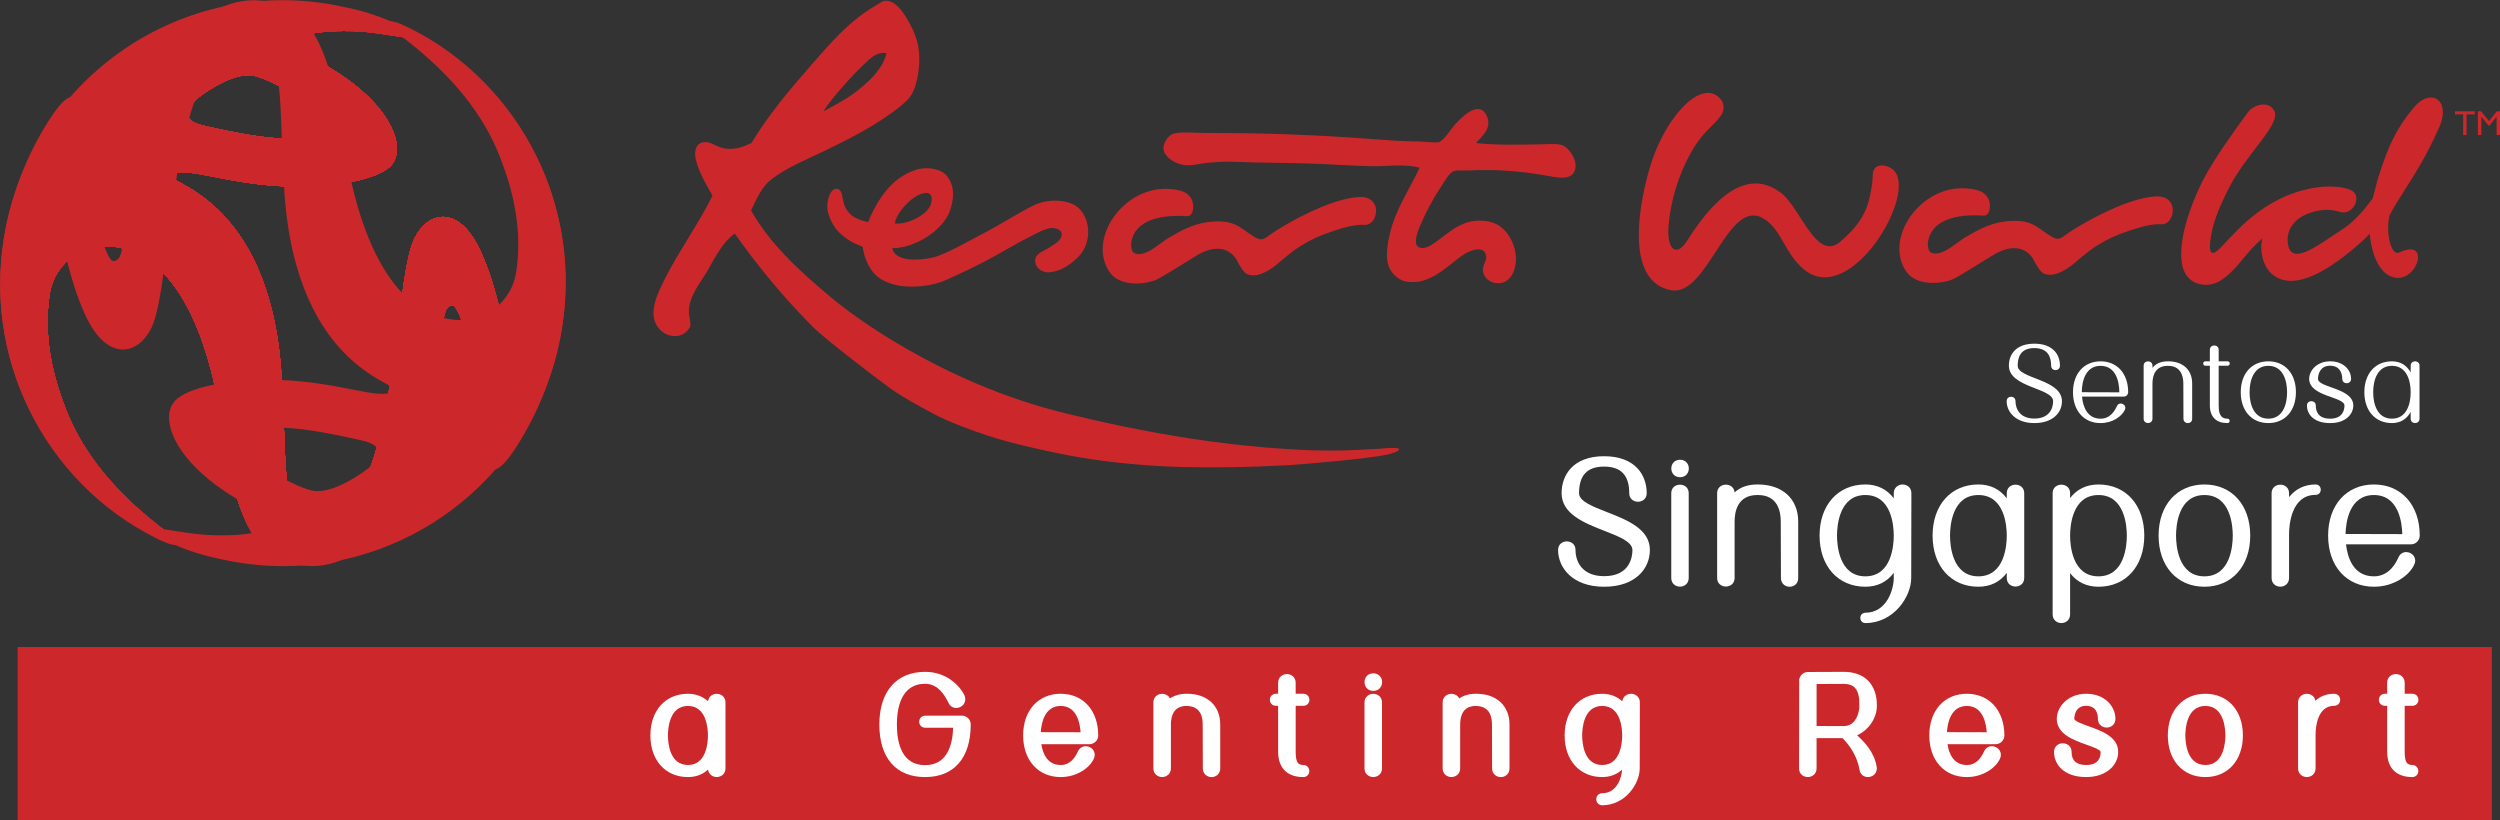 <?xml version="1.0" encoding="utf-8"?>
<!-- Generator: Adobe Illustrator 16.0.0, SVG Export Plug-In . SVG Version: 6.00 Build 0)  -->
<!DOCTYPE svg PUBLIC "-//W3C//DTD SVG 1.1//EN" "http://www.w3.org/Graphics/SVG/1.1/DTD/svg11.dtd">
<svg version="1.1" id="Layer_1" xmlns="http://www.w3.org/2000/svg" xmlns:xlink="http://www.w3.org/1999/xlink" x="0px" y="0px"
	 width="224.31px" height="73.604px" viewBox="0 0 224.31 73.604" enable-background="new 0 0 224.31 73.604" xml:space="preserve">
<rect x="0" y="0" width="224.31" height="73.604" fill="#333333" stroke="none"/>
<rect x="1.586" y="58.054" fill="#CC282B" width="221.987" height="15.551"/>
<g>
	<defs>
		<rect id="SVGID_1_" y="0" width="224.31" height="73.605"/>
	</defs>
	<clipPath id="SVGID_2_">
		<use xlink:href="#SVGID_1_"  overflow="visible"/>
	</clipPath>
	<path clip-path="url(#SVGID_2_)" fill="#FFFFFF" d="M144.146,45.933c-1.269-0.495-2.468-0.963-2.468-1.681
		c0-1.606,0.734-2.387,2.246-2.387c1.521,0,2.258,0.78,2.258,2.387c0,1.022,1.567,1.022,1.567,0c0-1.604-1.006-3.318-3.825-3.318
		c-2.81,0-3.812,1.714-3.812,3.319c0.01,1.88,2.056,2.678,3.858,3.382c1.285,0.501,2.498,0.974,2.498,1.721
		c0,0.549-0.183,2.34-2.545,2.34c-1.89,0-2.562-1.216-2.562-2.354c0-1.021-1.564-1.021-1.564,0c0,1.59,1.291,3.303,4.127,3.303
		c2.839,0,4.109-1.652,4.109-3.287C148.043,47.453,145.973,46.646,144.146,45.933"/>
	<path clip-path="url(#SVGID_2_)" fill="#FFFFFF" d="M150.735,41.251c-0.239,0-0.441,0.086-0.585,0.248
		c-0.126,0.143-0.194,0.332-0.194,0.534c0,0.39,0.267,0.784,0.779,0.784h0.015c0.238,0,0.439-0.087,0.584-0.249
		c0.125-0.142,0.195-0.333,0.195-0.535C151.529,41.646,151.261,41.251,150.735,41.251"/>
	<path clip-path="url(#SVGID_2_)" fill="#FFFFFF" d="M149.952,44.252v7.608c0,0.511,0.395,0.778,0.782,0.778
		c0.39,0,0.784-0.268,0.784-0.778v-7.608C151.519,43.231,149.952,43.231,149.952,44.252"/>
	<path clip-path="url(#SVGID_2_)" fill="#FFFFFF" d="M157.744,43.469h-0.071c-0.852,0-1.536,0.24-2.04,0.714
		c-0.069-0.952-1.564-0.929-1.564,0.069v7.607c0,1.022,1.567,1.022,1.567,0v-5.071c0-0.887,0.265-2.372,2.039-2.372h0.06
		c1.777,0,2.042,1.485,2.042,2.372l0.016,5.091c0.01,0.504,0.397,0.768,0.778,0.768c0.215,0,0.42-0.084,0.562-0.228
		c0.142-0.145,0.213-0.338,0.209-0.56v-5.071C161.341,44.771,159.929,43.469,157.744,43.469"/>
	<path clip-path="url(#SVGID_2_)" fill="#FFFFFF" d="M170.71,43.47c-0.388,0-0.784,0.268-0.794,0.782v0.46
		c-0.607-0.814-1.479-1.243-2.547-1.243c-2.458,0-4.11,1.844-4.11,4.588c0,2.742,1.652,4.587,4.11,4.587
		c1.068,0,1.939-0.429,2.547-1.243v0.46c0,1.01-0.618,3.101-2.53,3.116c-0.14,0-0.266,0.053-0.352,0.147
		c-0.076,0.085-0.119,0.198-0.119,0.318c0,0.23,0.163,0.466,0.471,0.466h0.001c2.536-0.017,4.095-2.369,4.095-4.048l0.015-7.59
		c0.004-0.227-0.069-0.423-0.212-0.569C171.14,43.556,170.93,43.47,170.71,43.47 M167.369,51.711c-2.362,0-2.545-2.797-2.545-3.654
		c0-0.854,0.183-3.641,2.545-3.641c2.363,0,2.547,2.786,2.547,3.641C169.916,48.914,169.732,51.711,167.369,51.711"/>
	<path clip-path="url(#SVGID_2_)" fill="#FFFFFF" d="M180.056,44.252v0.46c-0.607-0.814-1.478-1.243-2.547-1.243
		c-2.458,0-4.11,1.844-4.11,4.588c0,2.742,1.652,4.587,4.11,4.587c1.069,0,1.939-0.429,2.547-1.243v0.46
		c0,1.021,1.565,1.021,1.565,0v-7.608C181.621,43.231,180.056,43.231,180.056,44.252 M177.509,51.711
		c-2.362,0-2.545-2.797-2.545-3.654c0-0.854,0.183-3.641,2.545-3.641c2.363,0,2.547,2.786,2.547,3.641
		C180.056,48.914,179.872,51.711,177.509,51.711"/>
	<path clip-path="url(#SVGID_2_)" fill="#FFFFFF" d="M188.283,43.469c-1.063,0-1.934,0.42-2.545,1.221v-0.438
		c0-1.021-1.567-1.021-1.567,0v10.872c0,0.513,0.395,0.78,0.784,0.78c0.388,0,0.783-0.268,0.783-0.78v-3.7
		c0.611,0.8,1.482,1.22,2.545,1.22c2.459,0,4.111-1.845,4.111-4.587C192.395,45.312,190.742,43.469,188.283,43.469 M188.283,51.711
		c-2.362,0-2.545-2.797-2.545-3.654c0-0.854,0.183-3.641,2.545-3.641c2.361,0,2.545,2.786,2.545,3.641
		C190.828,48.914,190.645,51.711,188.283,51.711"/>
	<path clip-path="url(#SVGID_2_)" fill="#FFFFFF" d="M197.788,43.469c-2.459,0-4.111,1.844-4.111,4.588
		c0,2.742,1.652,4.587,4.111,4.587s4.112-1.845,4.112-4.587C201.9,45.312,200.247,43.469,197.788,43.469 M197.788,51.711
		c-2.361,0-2.545-2.797-2.545-3.654c0-0.854,0.184-3.641,2.545-3.641c2.362,0,2.545,2.786,2.545,3.641
		C200.333,48.914,200.15,51.711,197.788,51.711"/>
	<path clip-path="url(#SVGID_2_)" fill="#FFFFFF" d="M207.77,43.469c-0.987,0-1.803,0.393-2.387,1.14v-0.356
		c0-1.021-1.566-1.021-1.566,0v7.607c0,0.512,0.395,0.779,0.783,0.779s0.783-0.268,0.783-0.779v-3.932
		c0.006-0.827,0.198-3.527,2.387-3.527c0.301,0,0.457-0.234,0.457-0.466C208.227,43.704,208.07,43.469,207.77,43.469"/>
	<path clip-path="url(#SVGID_2_)" fill="#FFFFFF" d="M217.109,48.057c0-2.744-1.653-4.588-4.112-4.588
		c-2.458,0-4.11,1.844-4.11,4.588c0,2.743,1.652,4.587,4.11,4.587c1.782,0,3.171-1.002,3.621-1.989
		c0.122-0.259,0.113-0.522-0.028-0.744c-0.145-0.229-0.417-0.377-0.695-0.377c-0.303,0-0.553,0.168-0.687,0.459
		c-0.196,0.425-0.792,1.719-2.211,1.719c-1.868,0-2.373-1.729-2.503-2.871h5.831C216.757,48.84,217.109,48.487,217.109,48.057
		 M212.997,44.416c2.24,0,2.522,2.515,2.546,3.507l-5.09-0.013C210.476,46.924,210.757,44.416,212.997,44.416"/>
	<path clip-path="url(#SVGID_2_)" fill-rule="evenodd" clip-rule="evenodd" fill="#CC282B" d="M39.828,4.566
		c-0.712-0.451-1.186-0.323-1.244-0.11c-0.037,0.143,0.018,0.366,0.35,0.655c2.799,2.454,8.429,8.231,9.519,16.317
		c1.175,8.718-2.156,15.817-2.745,11.582c-0.261-1.878-0.469-3.792-1.012-5.818c-0.39-1.453-0.716-2.682-1.5-4.472
		c-0.229-0.523-0.55-1.094-0.802-1.475c-1.671-2.524-3.956-2.244-5.169,0.081c-2.134,4.101-1.42,26.341-9.109,25.2
		c-3.015-0.449-2.31-3.954-2.856-12.78c-1.023-16.511-10.999-17.378-9.854-18.053c1.388-0.817,4.69,0.819,10.355,1.036
		c3.473,0.132,8.49-0.468,9.527-2.146c0.987-1.603-0.263-4.586-3.862-7.276c-3.053-2.28-6.73-3.423-3.83-4.204
		c1.183-0.321,3.566-0.426,5.589-0.198c1.141,0.132,2.43,0.378,3.104,0.452c0.681,0.074,0.863-0.357-0.07-0.89
		c-2.039-1.036-3.668-1.522-6.024-1.98C16.447-2.19,3.148,6.841,0.487,20.657c-2.203,11.436,3.549,22.602,13.422,27.581
		c1.244,0.624,1.917,0.832,2.052,0.491c0.033-0.09-0.02-0.22-0.165-0.349c-1.074-0.964-7.252-4.867-9.877-11.635
		c-0.608-1.572-2.265-5.899-1.421-10.573c0.425-2.352,2.534-3.965,4.433-4.078c5.914-0.35,9.592,6.362,10.972,16.059
		c1.387,9.71,3.615,12.295,7.586,12.617c5.527,0.447,11.609-6.246,12.211-21.042c0.065-1.646,0.337-2.338,0.9-2.329
		c0.704,0.01,2.175,5.03,2.398,11.185c0.115,3.191,0.917,5.026,2.955,2.072c2.034-2.954,3.621-6.708,4.315-10.307
		C52.258,20.016,47.991,10.109,39.828,4.566 M17.791,8.752c0,0,2.594-2.051,4.567-2.009c1.208,0.025,4.035,1.635,5.492,2.591
		c0.817,0.54,2.216,2.009,0.542,2.696c-1.971,0.809-5.286,0.353-10.133-0.754C15.317,10.604,17.791,8.752,17.791,8.752"/>
</g>
<g>
	<defs>
		<path id="SVGID_3_" d="M18.259,11.276c-2.942-0.673-0.468-2.524-0.468-2.524s2.594-2.051,4.567-2.009
			c1.208,0.024,4.035,1.635,5.492,2.59c0.817,0.54,2.215,2.009,0.541,2.697c-0.688,0.282-1.541,0.41-2.565,0.411
			C23.918,12.441,21.413,11.997,18.259,11.276 M0.487,20.658c-2.202,11.436,3.549,22.602,13.422,27.58
			c1.243,0.625,1.917,0.832,2.052,0.492c0.033-0.09-0.019-0.22-0.165-0.348c-1.074-0.964-7.251-4.869-9.877-11.636
			c-0.608-1.571-2.265-5.898-1.422-10.572c0.426-2.353,2.536-3.964,4.435-4.079c5.914-0.349,9.591,6.362,10.971,16.059
			c1.387,9.711,3.615,12.296,7.586,12.618c5.527,0.447,11.609-6.246,12.211-21.043c0.065-1.645,0.337-2.337,0.9-2.328
			c0.704,0.01,2.175,5.03,2.398,11.186c0.115,3.189,0.917,5.025,2.955,2.071c2.034-2.954,3.622-6.708,4.315-10.308
			c1.99-10.333-2.277-20.24-10.44-25.783c-0.712-0.452-1.187-0.324-1.244-0.11c-0.037,0.142,0.018,0.365,0.35,0.654
			c2.799,2.455,8.429,8.232,9.519,16.317c1.175,8.719-2.156,15.818-2.746,11.583c-0.26-1.879-0.469-3.792-1.011-5.819
			c-0.39-1.452-0.716-2.682-1.501-4.471c-0.228-0.523-0.549-1.095-0.8-1.475c-1.672-2.525-3.958-2.244-5.17,0.081
			c-2.135,4.101-1.42,26.341-9.109,25.2c-3.015-0.449-2.309-3.954-2.856-12.78c-1.023-16.512-10.999-17.378-9.855-18.053
			c1.388-0.818,4.691,0.819,10.356,1.035c3.473,0.133,8.489-0.467,9.527-2.145c0.987-1.603-0.263-4.586-3.862-7.276
			c-3.054-2.28-6.73-3.423-3.83-4.204c1.183-0.322,3.566-0.427,5.589-0.198c1.141,0.132,2.43,0.377,3.105,0.451
			C36.97,3.431,37.152,3,36.219,2.467c-2.039-1.037-3.668-1.523-6.024-1.98c-1.629-0.317-3.252-0.47-4.851-0.47
			C13.444,0.018,2.832,8.479,0.487,20.658"/>
	</defs>
	<clipPath id="SVGID_4_">
		<use xlink:href="#SVGID_3_"  overflow="visible"/>
	</clipPath>
	
		<rect x="0.018" y="0.018" transform="matrix(-1 7.120688e-04 -7.120688e-04 -1 50.79 50.795)" clip-path="url(#SVGID_4_)" fill-rule="evenodd" clip-rule="evenodd" fill="#CC282B" width="50.736" height="50.777"/>
	<path clip-path="url(#SVGID_4_)" fill-rule="evenodd" clip-rule="evenodd" fill="#CC282B" d="M0.25,25.425
		C0.24,11.542,11.484,0.279,25.368,0.269C39.25,0.26,50.514,11.506,50.523,25.389c0.01,13.881-11.237,25.145-25.119,25.154
		C11.52,50.553,0.26,39.306,0.25,25.425"/>
	<path clip-path="url(#SVGID_4_)" fill-rule="evenodd" clip-rule="evenodd" fill="#CC282B" d="M0.49,25.425
		C0.48,11.675,11.618,0.521,25.368,0.511C39.119,0.501,50.27,11.639,50.28,25.39c0.01,13.748-11.126,24.902-24.876,24.912
		C11.653,50.312,0.5,39.173,0.49,25.425"/>
	<path clip-path="url(#SVGID_4_)" fill-rule="evenodd" clip-rule="evenodd" fill="#CC282B" d="M0.73,25.424
		C0.72,11.807,11.753,0.761,25.369,0.75C38.986,0.742,50.031,11.771,50.04,25.39c0.01,13.616-11.019,24.662-24.636,24.672
		C11.789,50.07,0.74,39.04,0.73,25.424"/>
	<path clip-path="url(#SVGID_4_)" fill-rule="evenodd" clip-rule="evenodd" fill="#CC282B" d="M0.972,25.424
		C0.961,11.941,11.884,1.003,25.369,0.993C38.853,0.984,49.791,11.907,49.8,25.389c0.009,13.484-10.914,24.42-24.397,24.43
		C11.919,49.829,0.981,38.908,0.972,25.424"/>
	<path clip-path="url(#SVGID_4_)" fill-rule="evenodd" clip-rule="evenodd" fill="#CC282B" d="M1.211,25.424
		C1.201,12.074,12.018,1.243,25.368,1.233c13.349-0.009,24.181,10.806,24.19,24.157c0.01,13.348-10.807,24.18-24.155,24.189
		C12.053,49.589,1.22,38.772,1.211,25.424"/>
	<path clip-path="url(#SVGID_4_)" fill-rule="evenodd" clip-rule="evenodd" fill="#CC282B" d="M1.455,25.424
		C1.446,12.206,12.152,1.484,25.369,1.474c13.217-0.009,23.94,10.698,23.95,23.916c0.009,13.216-10.699,23.939-23.916,23.949
		C12.186,49.348,1.464,38.64,1.455,25.424"/>
	<path clip-path="url(#SVGID_4_)" fill-rule="evenodd" clip-rule="evenodd" fill="#CC282B" d="M1.697,25.424
		C1.688,12.34,12.286,1.725,25.369,1.716c13.084-0.009,23.699,10.59,23.708,23.674c0.01,13.084-10.591,23.697-23.674,23.706
		C12.32,49.105,1.706,38.507,1.697,25.424"/>
	<path clip-path="url(#SVGID_4_)" fill-rule="evenodd" clip-rule="evenodd" fill="#CC282B" d="M1.937,25.424
		C1.928,12.473,12.417,1.966,25.37,1.957c12.95-0.009,23.454,10.483,23.464,23.434c0.009,12.949-10.481,23.455-23.431,23.465
		C12.451,48.864,1.946,38.374,1.937,25.424"/>
	<path clip-path="url(#SVGID_4_)" fill-rule="evenodd" clip-rule="evenodd" fill="#CC282B" d="M2.178,25.423
		C2.169,12.606,12.553,2.207,25.37,2.197c12.818-0.009,23.213,10.376,23.222,23.193c0.009,12.816-10.371,23.215-23.189,23.224
		C12.586,48.623,2.188,38.24,2.178,25.423"/>
	<path clip-path="url(#SVGID_4_)" fill-rule="evenodd" clip-rule="evenodd" fill="#CC282B" d="M2.42,25.423
		C2.411,12.738,12.687,2.447,25.37,2.438C38.056,2.429,48.343,12.705,48.352,25.39c0.009,12.683-10.263,22.974-22.95,22.983
		C12.719,48.382,2.429,38.106,2.42,25.423"/>
	<path clip-path="url(#SVGID_4_)" fill-rule="evenodd" clip-rule="evenodd" fill="#CC282B" d="M2.662,25.423
		C2.653,12.871,12.819,2.69,25.37,2.681c12.553-0.009,22.733,10.157,22.742,22.71c0.009,12.55-10.156,22.732-22.71,22.741
		C12.851,48.141,2.671,37.973,2.662,25.423"/>
	<path clip-path="url(#SVGID_4_)" fill-rule="evenodd" clip-rule="evenodd" fill="#CC282B" d="M2.9,25.423
		C2.891,13.004,12.95,2.931,25.37,2.922c12.414-0.009,22.492,10.05,22.5,22.469c0.009,12.417-10.054,22.492-22.468,22.5
		C12.982,47.901,2.909,37.841,2.9,25.423"/>
	<path clip-path="url(#SVGID_4_)" fill-rule="evenodd" clip-rule="evenodd" fill="#CC282B" d="M3.144,25.423
		C3.134,13.138,13.085,3.17,25.371,3.162c12.284-0.009,22.251,9.944,22.26,22.229c0.009,12.285-9.944,22.251-22.229,22.26
		C13.117,47.659,3.152,37.708,3.144,25.423"/>
	<path clip-path="url(#SVGID_4_)" fill-rule="evenodd" clip-rule="evenodd" fill="#CC282B" d="M3.385,25.422
		C3.376,13.271,13.217,3.413,25.37,3.405c12.151-0.009,22.012,9.835,22.02,21.987c0.009,12.15-9.837,22.007-21.989,22.016
		C13.248,47.417,3.394,37.573,3.385,25.422"/>
	<path clip-path="url(#SVGID_4_)" fill-rule="evenodd" clip-rule="evenodd" fill="#CC282B" d="M3.623,25.422
		C3.614,13.402,13.351,3.653,25.37,3.646c12.02-0.009,21.766,9.726,21.775,21.746c0.009,12.018-9.724,21.768-21.744,21.776
		C13.382,47.177,3.632,37.44,3.623,25.422"/>
	<path clip-path="url(#SVGID_4_)" fill-rule="evenodd" clip-rule="evenodd" fill="#CC282B" d="M3.867,25.422
		C3.858,13.536,13.487,3.896,25.371,3.886c11.884-0.008,21.526,9.619,21.535,21.505c0.008,11.886-9.62,21.528-21.504,21.538
		C13.517,46.937,3.875,37.307,3.867,25.422"/>
	<path clip-path="url(#SVGID_4_)" fill-rule="evenodd" clip-rule="evenodd" fill="#CC282B" d="M4.106,25.422
		C4.099,13.67,13.619,4.136,25.371,4.127c11.751-0.008,21.287,9.513,21.295,21.265c0.008,11.751-9.514,21.285-21.264,21.293
		C13.648,46.694,4.114,37.174,4.106,25.422"/>
	<path clip-path="url(#SVGID_4_)" fill-rule="evenodd" clip-rule="evenodd" fill="#CC282B" d="M4.348,25.422
		C4.34,13.803,13.751,4.377,25.371,4.368C36.99,4.36,46.416,13.773,46.423,25.392c0.009,11.618-9.403,21.043-21.022,21.053
		C13.781,46.453,4.356,37.04,4.348,25.422"/>
	<path clip-path="url(#SVGID_4_)" fill-rule="evenodd" clip-rule="evenodd" fill="#CC282B" d="M4.59,25.422
		C4.582,13.935,13.885,4.618,25.371,4.609c11.486-0.008,20.803,9.297,20.811,20.783c0.008,11.486-9.295,20.804-20.781,20.812
		C13.915,46.212,4.598,36.908,4.59,25.422"/>
</g>
<g>
	<defs>
		<rect id="SVGID_5_" y="0" width="224.31" height="73.605"/>
	</defs>
	<clipPath id="SVGID_6_">
		<use xlink:href="#SVGID_5_"  overflow="visible"/>
	</clipPath>
	<path clip-path="url(#SVGID_6_)" fill="#CC282B" d="M176.503,21.193c0.286-0.158,0.781-0.457,1.375-0.733
		c0.593-0.275,1.287-0.498,1.979-0.586c1.23-0.16,2.133-0.015,2.821,0.419c0.671,0.42,1.339,0.999,1.791,1.11
		c0.435,0.102,0.646-0.207,1.444-0.72c0.948-0.603,1.833-1.074,2.37-1.344c2.45-1.243,4.121-1.665,5.145-1.714
		c1.041-0.052,1.35,0.508,1.461,0.829c0.229,0.668-0.178,1.734-1.004,1.671c-1.02-0.08-2.504,0.466-2.985,0.623
		c-0.964,0.319-1.756,0.675-2.741,1.284c-0.953,0.586-1.922,1.506-2.271,1.768c-0.701,0.532-1.676,1.094-2.513,0.742
		c-0.267-0.112-0.654-0.715-0.819-1.059c-0.629-1.331-1.999-1.583-3.562-0.694c-1.622,0.972-3.188,2.01-3.85,2.296
		c-0.671,0.292-3.097,0.726-4.098-0.711c-2.056-2.96,1.251-7.792,5.388-7.466c1.173,0.092,1.552,0.318,1.893,0.796
		c0.384,0.535,0.259,1.681-0.339,1.642c-2.327-0.158-4.683,0.312-5.01,2.372c-0.004,0.027-0.046,0.757,0.253,0.923
		c0.452,0.26,1.007-0.001,1.318-0.15C175.098,22.222,175.919,21.513,176.503,21.193"/>
	<path clip-path="url(#SVGID_6_)" fill-rule="evenodd" clip-rule="evenodd" fill="#CC282B" d="M132.43,12.831
		c1.667,0.208,3.893,0.151,5.835,0.121c0.683-0.014,1.443-0.089,1.917,0.081c0.547,0.198,1.335,1.242,1.165,2.081
		c-0.243,1.217-1.686,0.788-2.914,0.588c-2.025-0.331-4.085-0.532-6.581-0.413c-0.466,0.022-1-0.039-1.339,0.042
		c-0.466,0.115-0.871,0.893-1.244,1.461c-0.772,1.169-1.321,2.224-1.862,3.49c-0.301,0.7-0.604,1.654-0.101,1.898
		c1.016,0.508,2.493-1.673,4.338-2.225c0.909-0.272,2.038-0.209,2.793,0.251c1.171,0.712,2.065,2.734,1.297,4.331
		c-0.152,0.311-0.521,0.741-0.961,0.834c-0.909,0.193-1.586-0.357-1.706-0.958c-0.117-0.566,0.326-0.995,0.287-1.374
		c-0.108-1.082-1.396-0.632-2.085-0.166c-1.181,0.802-2.497,2.234-4.162,2.421c-0.228,0.024-0.697,0.024-0.998-0.042
		c-0.782-0.173-1.43-0.906-1.589-1.624c-0.178-0.825-0.017-1.771,0.167-2.583c0.508-2.261,1.806-4.081,2.689-6.006
		c-1.464-0.367-2.844-0.086-4.425-0.129c-1.609-0.042-2.907-0.131-4.269-0.192c-2.669-0.128-5.468-0.092-8.21-0.206
		c-0.698-0.028-1.371,0.029-2.04,0.085c-0.832,0.071-1.611,0.36-2.42,0.169c-0.731-0.173-1.586-0.749-1.621-1.415
		c-0.035-0.549,0.446-1.178,0.828-1.336c0.561-0.227,2.025-0.082,2.959-0.083c5.414-0.003,9.721,0.162,14.726,0.53
		c1.31,0.094,2.838,0.228,4.395,0.235c0.534,0.003,1.443,0.144,1.799,0.052c0.443-0.113,1.134-1.231,1.459-1.585
		c0.516-0.565,2.052-2.205,2.788-0.876C134.013,11.483,132.834,12.347,132.43,12.831"/>
	<path clip-path="url(#SVGID_6_)" fill-rule="evenodd" clip-rule="evenodd" fill="#CC282B" d="M96.195,18.289
		c-0.898-0.363-1.977-0.389-3.019-0.043c-0.891,0.294-3.526,1.983-5.069,2.761c-0.787,0.395-3.284,1.845-4.387,2.093
		c-1.309,0.295-3.389,0.409-3.667-0.83c1.951,0.012,4.598-1.549,5.212-3.454c0.405-1.256,0.317-2.248-0.289-3.014
		c-0.522-0.661-1.78-0.889-2.801-0.562c-1.552,0.502-2.644,1.623-3.442,2.975c-0.172,0.286-0.475,0.837-0.691,1.362
		c-0.033,0.077-0.066,0.168-0.108,0.264c-0.033,0.083-0.022,0.093-0.321,0.02c-0.325-0.08-0.596-0.196-0.813-0.297
		c-0.468-0.224-0.861-0.662-1.041-1.167c-0.217-0.598-0.135-1.448-0.711-1.457c-0.574-0.009-0.914,1.101-0.79,1.919
		c0.098,0.631,0.531,1.507,1.017,1.975c0.674,0.65,1.227,0.965,2.134,1.307c0.045,0.413,0.173,0.866,0.28,1.132
		c0.482,1.215,1.148,1.87,2.49,2.248c1.25,0.348,2.952,0.205,4.112-0.173c0.781-0.253,3.101-1.398,3.992-1.85
		c0.899-0.45,3.07-1.751,3.921-2.149c0.58-0.27,1.604-0.967,2.347-0.882c0.336,0.039,0.706,0.194,0.71,0.542
		c0.008,0.579-0.684,0.928-1.125,1.209c-0.543,0.347-1.204,0.504-1.25,1.124c-0.044,0.645,0.528,1.024,1,1.084
		c0.37,0.048,0.93-0.09,1.377-0.293c0.667-0.3,1.552-1.022,1.915-1.625C98.112,20.954,97.541,18.833,96.195,18.289 M83.082,17.309
		c0.704-0.039,0.616,0.968,0.167,1.5c-0.533,0.639-1.828,1.32-2.956,1.253C80.356,19.195,81.866,17.379,83.082,17.309"/>
	<path clip-path="url(#SVGID_6_)" fill-rule="evenodd" clip-rule="evenodd" fill="#CC282B" d="M125.022,40.187
		c-0.479-0.006-1.137,0.067-1.255,0.075c-2.572,0.173-5.165,0.238-7.732,0.059c0,0-4.077-0.181-9.152-0.962
		c-4.18-0.644-7.98-1.465-11.315-2.28c-11.32-2.768-19.491-9.123-20.885-10.292c-2.767-2.32-5.54-4.778-7.298-7.912
		c0.504-1.039,0.973-2.138,1.831-2.791c1.446-1.096,3.132-1.76,4.752-2.543c1.976-0.955,4.017-1.986,5.811-3.254
		c0.265-0.184,0.528-0.371,0.781-0.572c0.476-0.378,1.038-0.833,1.318-1.391c0.315-0.618,0.521-1.552,0.584-2.417
		c0.131-1.817-0.315-2.891-1.047-4.167c-0.426-0.744-1.16-1.77-2.041-1.664c-0.221,0.027-0.66,0.338-1,0.54
		c-2.273,1.363-3.976,3.38-5.58,5.215c-1.976,2.26-3.822,4.439-5.371,7.005c-0.74,0.336-1.369,0.597-2.293,0.5
		c-0.714-0.076-1.19-0.528-1.706-0.581c-0.78-0.081-1.132,0.509-1.042,1.25c0.148,1.211,1.11,2.762,1.546,3.542
		c-1.107,2.305-3.017,4.976-4.246,7.418c-0.434,0.869-0.946,1.874-1.04,2.878c-0.2,2.178,2.389,3.152,3.293,1.454
		c0.061-0.422-0.107-0.808-0.125-1.208c-0.073-1.452,1.027-2.681,1.664-3.792c0.769-1.346,1.418-2.636,2.456-3.336
		c2.077,2.948,4.491,5.858,7.049,8.413c1.034,1.031,5.664,4.586,6.878,5.453c1.178,0.839,2.445,1.52,3.877,2.288
		c1.401,0.753,3.401,1.475,4.902,1.977c2.039,0.686,5.729,1.504,8.083,1.915c3.012,0.526,6.546,0.838,9.597,0.901
		c2.814,0.059,5.348,0.029,9.109-0.162c1.337-0.069,7.406-0.594,9.063-0.961c0.118-0.026,1.075-0.263,1.046-0.474
		C125.52,40.222,125.304,40.189,125.022,40.187 M76.087,7.245c0.375-0.413,0.816-0.895,1.25-1.293
		c0.576-0.529,1.26-1.389,2.208-1.168c-0.364,1.387-1.373,2.311-2.336,3.128c-0.97,0.828-2.167,1.457-3.329,2.085
		C74.402,9.142,75.229,8.191,76.087,7.245"/>
	<path clip-path="url(#SVGID_6_)" fill-rule="evenodd" clip-rule="evenodd" fill="#CC282B" d="M159.876,17.371
		c-3.657-2.923-7.038,1.924-8.537,4.278c-0.912,1.432-1.808,0.785-1.632-1.396c0.188-2.277,0.929-4.622,1.986-6.518
		c1.141-2.042,2.032-2.361,2.746-3.421c0.325-0.481,0.215-1.021,0.03-1.296c-0.489-0.718-1.205-0.817-1.93-0.535
		c-1.688,0.654-3.632,3.51-4.525,6.6c-1.29,4.457-1.847,10.259,1.919,10.955c3.338,0.619,5.105-8.541,8.394-6.373
		c1.575,1.04,1.847,3.171,3.596,4.562c4.182,3.326,10.282-7.021,7.915-9.017c-0.371-0.315-1.155-0.576-1.597-0.135
		c-0.288,0.289-0.181,0.807-0.257,1.356c-0.288,2.023-0.687,3.408-2.888,5.271C162.992,23.482,161.558,18.714,159.876,17.371"/>
	<path clip-path="url(#SVGID_6_)" fill="#CC282B" d="M105.021,21.245c0.288-0.158,0.781-0.457,1.375-0.733
		c0.595-0.275,1.291-0.498,1.98-0.586c1.231-0.16,2.131-0.015,2.821,0.419c0.67,0.42,1.338,0.999,1.793,1.11
		c0.43,0.102,0.643-0.207,1.442-0.72c0.945-0.603,1.833-1.074,2.366-1.344c2.454-1.243,4.122-1.665,5.146-1.714
		c1.041-0.052,1.35,0.508,1.461,0.829c0.231,0.668-0.178,1.734-1.004,1.671c-1.02-0.08-2.51,0.466-2.981,0.623
		c-0.967,0.319-1.759,0.675-2.747,1.284c-0.949,0.586-1.92,1.506-2.267,1.768c-0.702,0.532-1.679,1.094-2.517,0.742
		c-0.265-0.112-0.65-0.715-0.815-1.059c-0.632-1.331-1.999-1.583-3.565-0.694c-1.62,0.972-3.186,2.01-3.853,2.296
		c-0.667,0.292-3.092,0.726-4.09-0.711c-2.062-2.96,1.249-7.792,5.386-7.466c1.168,0.092,1.549,0.318,1.892,0.796
		c0.382,0.535,0.257,1.681-0.341,1.642c-2.325-0.158-4.68,0.312-5.011,2.372c-0.004,0.027-0.042,0.757,0.254,0.923
		c0.453,0.26,1.011-0.001,1.319-0.15C103.621,22.272,104.442,21.563,105.021,21.245"/>
	<path clip-path="url(#SVGID_6_)" fill="#CC282B" d="M204.056,9.942c0.646,1.218-2.595,3.877-4.199,7.183
		c-0.652,1.334-1.202,2.538-1.456,3.936c-0.343,1.888,0.095,1.947,0.878,1.124c1.587-1.67,4.298-4.962,9.144-5.433
		c1.373-0.066,2.098,0.124,2.505,0.308c1.006,0.441,0.343,2.019-0.68,2.004c-0.377-0.005-0.976-0.394-2.208-0.169
		c-2.396,0.44-3.039,2.007-2.708,3.228c0.458,1.721,3.026-0.403,4.625-1.403c1.367-0.852,2.151-1.9,2.926-2.91
		c0.207-0.674,0.307-1.278,0.568-2.074c0.823-2.522,1.453-4.072,3.092-6.054c1.574-1.904,3.393-0.679,2.32,1.726
		c-1.161,2.587-1.831,3.645-3.764,6.688c-0.231,0.366-0.484,0.829-0.699,1.221c-0.378,1.663,0.163,3.676,0.872,3.34
		c2.849-1.342,1.656,2.632-0.397,2.252c-1.612-0.299-2.159-2.666-2.254-3.939c-0.282,0.298-0.427,0.441-0.717,0.706
		c-2.499,2.239-6.064,4.762-8.125,2.848c-0.702-0.654-1.076-1.934-0.791-3.141c-1.355,1.236-1.632,1.794-2.449,2.669
		c-0.95,1.016-1.938,1.784-3.28,1.409c-1.823-0.51-1.702-2.805-1.312-4.677c0.384-1.654,1.04-3.342,1.945-5.053
		c1.033-1.809,2.271-3.576,3.783-5.634C202.229,9.339,203.563,9.015,204.056,9.942"/>
	<polygon clip-path="url(#SVGID_6_)" fill="#CC282B" points="220.272,9.991 222.049,9.99 222.049,10.259 221.308,10.26 
		221.309,12.117 221.005,12.117 221.003,10.26 220.272,10.261 	"/>
	<polygon clip-path="url(#SVGID_6_)" fill="#CC282B" points="224.024,9.991 224.308,9.991 224.311,12.114 224.006,12.114 
		224.005,10.463 223.353,11.283 223.296,11.283 222.634,10.464 222.635,12.115 222.329,12.116 222.328,9.992 222.616,9.992 
		223.323,10.864 	"/>
	<path clip-path="url(#SVGID_6_)" fill="#FFFFFF" d="M64.307,62.251c-0.359,0-0.728,0.231-0.781,0.675
		c-0.473-0.444-1.094-0.678-1.8-0.678c-2.016,0-3.37,1.502-3.37,3.736c0,2.235,1.354,3.737,3.37,3.737
		c0.719,0,1.324-0.228,1.801-0.677c0.053,0.441,0.422,0.674,0.78,0.674c0.391,0,0.786-0.271,0.786-0.784v-5.9
		C65.093,62.52,64.698,62.251,64.307,62.251 M63.52,65.984c0,0.623-0.129,2.655-1.794,2.655c-1.667,0-1.796-2.032-1.796-2.655
		c0-0.62,0.129-2.644,1.796-2.644C63.391,63.341,63.52,65.364,63.52,65.984"/>
	<path clip-path="url(#SVGID_6_)" fill="#FFFFFF" d="M86.311,64.214h-3.295c-0.309,0-0.544,0.233-0.544,0.541
		c0,0.138,0.049,0.269,0.138,0.367c0.101,0.112,0.246,0.174,0.406,0.174h2.504c-0.051,1.541-0.532,3.356-2.517,3.356
		c-2.092,0-2.532-1.985-2.532-3.651c0-1.364,0.329-3.65,2.532-3.65c1.141,0,1.749,0.985,2.108,1.728
		c0.141,0.282,0.392,0.444,0.689,0.444c0.276,0,0.549-0.151,0.696-0.384c0.142-0.228,0.155-0.506,0.032-0.763
		c-0.486-0.967-1.698-2.096-3.525-2.096c-2.57,0-4.105,1.765-4.105,4.721c0,3,1.496,4.721,4.105,4.721
		c2.602,0,4.094-1.721,4.094-4.721C87.097,64.567,86.745,64.214,86.311,64.214"/>
	<path clip-path="url(#SVGID_6_)" fill="#FFFFFF" d="M95.169,62.247c-2.015,0-3.369,1.502-3.369,3.738
		c0,2.233,1.354,3.736,3.369,3.736c1.457,0,2.599-0.828,2.973-1.646c0.121-0.258,0.108-0.524-0.035-0.749
		c-0.144-0.228-0.416-0.375-0.691-0.375c-0.304,0-0.563,0.171-0.696,0.459c-0.244,0.528-0.67,1.229-1.551,1.229
		c-1.188,0-1.602-1.006-1.736-1.867h4.318c0.434,0,0.786-0.354,0.786-0.787C98.538,63.749,97.185,62.247,95.169,62.247
		 M95.169,63.341c1.475,0,1.741,1.617,1.786,2.359l-3.572-0.008C93.428,64.952,93.694,63.341,95.169,63.341"/>
	<path clip-path="url(#SVGID_6_)" fill="#FFFFFF" d="M106.518,62.247h-0.034c-0.603,0-1.11,0.143-1.507,0.421
		c-0.151-0.307-0.471-0.418-0.705-0.418c-0.391,0-0.786,0.27-0.786,0.784v5.9c0,0.515,0.395,0.784,0.786,0.784
		s0.787-0.27,0.787-0.784V65c0-0.336,0.052-0.812,0.3-1.164c0.23-0.328,0.601-0.495,1.103-0.495c0.661,0,1.449,0.287,1.449,1.659
		l0.012,3.95c0.01,0.508,0.402,0.774,0.783,0.774c0.216,0,0.422-0.084,0.566-0.229c0.143-0.147,0.217-0.344,0.212-0.563V65
		C109.484,63.328,108.32,62.247,106.518,62.247"/>
	<path clip-path="url(#SVGID_6_)" fill="#FFFFFF" d="M116.94,63.329c0.311,0,0.544-0.232,0.544-0.541
		c0-0.308-0.233-0.541-0.544-0.541h-0.688v-0.982c0-0.516-0.396-0.784-0.787-0.784c-0.39,0-0.787,0.269-0.787,0.784v0.982h-0.197
		c-0.31,0-0.543,0.233-0.543,0.541c0,0.139,0.05,0.269,0.139,0.366c0.1,0.113,0.244,0.175,0.404,0.175h0.197v4.132
		c0.015,1.457,0.818,2.261,2.263,2.261c0.306,0,0.534-0.233,0.534-0.541c0-0.309-0.229-0.541-0.534-0.541
		c-0.568,0-0.673-0.365-0.688-1.184v-4.127H116.94z"/>
	<path clip-path="url(#SVGID_6_)" fill="#FFFFFF" d="M123.214,62.251c-0.391,0-0.786,0.269-0.786,0.783v5.9
		c0,0.515,0.396,0.784,0.786,0.784c0.392,0,0.786-0.27,0.786-0.784v-5.9C124,62.52,123.605,62.251,123.214,62.251"/>
	<path clip-path="url(#SVGID_6_)" fill="#FFFFFF" d="M123.214,60.414c-0.515,0-0.783,0.396-0.783,0.787
		c0,0.2,0.068,0.39,0.194,0.533c0.146,0.163,0.355,0.254,0.589,0.254c0.521,0,0.796-0.396,0.796-0.787
		c0-0.202-0.069-0.391-0.195-0.534C123.666,60.502,123.459,60.414,123.214,60.414"/>
	<path clip-path="url(#SVGID_6_)" fill="#FFFFFF" d="M132.47,62.247h-0.033c-0.604,0-1.11,0.143-1.506,0.421
		c-0.152-0.307-0.472-0.418-0.705-0.418c-0.392,0-0.787,0.27-0.787,0.784v5.9c0,0.515,0.396,0.784,0.787,0.784
		c0.391,0,0.786-0.27,0.786-0.784V65c0-0.336,0.053-0.811,0.302-1.165c0.229-0.327,0.6-0.494,1.101-0.494
		c0.661,0,1.45,0.287,1.45,1.659l0.012,3.95c0.01,0.508,0.401,0.774,0.782,0.774c0.216,0,0.422-0.084,0.565-0.229
		c0.145-0.147,0.219-0.343,0.214-0.563V65C135.438,63.328,134.272,62.247,132.47,62.247"/>
	<path clip-path="url(#SVGID_6_)" fill="#FFFFFF" d="M146.345,62.248c-0.359,0-0.731,0.232-0.788,0.679
		c-0.475-0.444-1.096-0.679-1.803-0.679c-2.016,0-3.369,1.502-3.369,3.736c0,2.235,1.354,3.737,3.369,3.737
		c0.701,0,1.318-0.231,1.791-0.668c-0.041,0.638-0.421,2.108-1.78,2.118c-0.311,0-0.543,0.232-0.543,0.542
		c0,0.135,0.049,0.266,0.139,0.367c0.101,0.111,0.246,0.174,0.406,0.174c2.079-0.015,3.354-1.943,3.354-3.32l0.014-5.886
		c0.005-0.223-0.069-0.419-0.217-0.567C146.773,62.334,146.564,62.248,146.345,62.248 M145.549,65.984
		c0,0.623-0.129,2.655-1.795,2.655c-1.667,0-1.796-2.032-1.796-2.655c0-0.62,0.129-2.644,1.796-2.644
		C145.42,63.341,145.549,65.364,145.549,65.984"/>
	<path clip-path="url(#SVGID_6_)" fill="#FFFFFF" d="M168.4,63.303c0.008-0.931-0.265-1.704-0.791-2.234
		c-0.517-0.522-1.253-0.788-2.185-0.788l-3.208,0.013c-0.434,0-0.786,0.353-0.786,0.787l-0.013,7.854
		c0,0.514,0.396,0.784,0.787,0.784c0.391,0,0.786-0.271,0.786-0.784V66.23h2.334c0.828,0.846,1.34,1.802,1.519,2.839
		c0.06,0.391,0.364,0.652,0.756,0.652c0.241,0,0.473-0.105,0.622-0.281c0.146-0.172,0.203-0.399,0.162-0.64
		c-0.224-1.376-1.163-2.278-1.755-2.828C167.684,65.495,168.41,64.405,168.4,63.303 M166.826,63.303
		c0.008,0.431-0.129,1.081-0.532,1.492c-0.233,0.235-0.525,0.354-0.868,0.354l-2.435-0.01v-3.766l2.435-0.012
		c0.446,0,0.771,0.109,0.994,0.335C166.796,62.078,166.835,62.755,166.826,63.303"/>
	<path clip-path="url(#SVGID_6_)" fill="#FFFFFF" d="M176.472,62.247c-2.016,0-3.368,1.502-3.368,3.737s1.353,3.737,3.368,3.737
		c1.459,0,2.6-0.829,2.973-1.646c0.122-0.258,0.109-0.523-0.034-0.749c-0.145-0.228-0.418-0.376-0.691-0.376
		c-0.305,0-0.564,0.172-0.696,0.459c-0.244,0.528-0.668,1.23-1.551,1.23c-1.188,0-1.602-1.005-1.735-1.868h4.317
		c0.433,0,0.785-0.353,0.785-0.787C179.839,63.749,178.486,62.247,176.472,62.247 M178.257,65.7l-3.57-0.009
		c0.045-0.74,0.311-2.35,1.785-2.35C177.945,63.342,178.212,64.958,178.257,65.7"/>
	<path clip-path="url(#SVGID_6_)" fill="#FFFFFF" d="M187.394,65.16c-0.479-0.171-1.277-0.457-1.277-0.663
		c0-0.194,0.05-1.168,1.057-1.168c0.92,0,1.058,0.732,1.058,1.168c0,0.515,0.396,0.783,0.786,0.783c0.392,0,0.786-0.269,0.786-0.783
		c0-1.091-0.922-2.25-2.63-2.25c-1.625,0-2.631,1.168-2.631,2.25c0.007,1.373,1.485,1.899,2.673,2.322
		c0.472,0.168,1.261,0.448,1.261,0.653c0,0.532-0.226,1.167-1.303,1.167c-0.865,0-1.303-0.394-1.303-1.167
		c0-0.515-0.397-0.784-0.788-0.784c-0.39,0-0.786,0.27-0.786,0.784c0,1.119,0.89,2.249,2.877,2.249c1.889,0,2.877-1.131,2.877-2.248
		C190.058,66.114,188.582,65.587,187.394,65.16"/>
	<path clip-path="url(#SVGID_6_)" fill="#FFFFFF" d="M197.873,62.248c-2.015,0-3.367,1.502-3.367,3.736
		c0,2.235,1.353,3.737,3.367,3.737c2.016,0,3.368-1.502,3.368-3.737C201.241,63.75,199.889,62.248,197.873,62.248 M199.669,65.984
		c0,0.623-0.129,2.655-1.796,2.655c-1.666,0-1.795-2.032-1.795-2.655c0-0.62,0.129-2.644,1.795-2.644
		C199.54,63.341,199.669,65.364,199.669,65.984"/>
	<path clip-path="url(#SVGID_6_)" fill="#FFFFFF" d="M209.435,62.247c-0.665,0-1.231,0.209-1.687,0.621
		c-0.077-0.424-0.446-0.618-0.772-0.618c-0.391,0-0.785,0.27-0.785,0.784v5.9c0,0.515,0.395,0.784,0.785,0.784
		c0.392,0,0.787-0.27,0.787-0.784v-3.05c0.005-0.6,0.141-2.556,1.672-2.556c0.306,0,0.534-0.232,0.534-0.541
		C209.969,62.48,209.74,62.247,209.435,62.247"/>
	<path clip-path="url(#SVGID_6_)" fill="#FFFFFF" d="M216.446,68.64c-0.569,0-0.673-0.365-0.688-1.184v-4.127h0.688
		c0.311,0,0.543-0.232,0.543-0.541c0-0.308-0.232-0.541-0.543-0.541h-0.688v-0.982c0-0.516-0.397-0.784-0.788-0.784
		c-0.39,0-0.786,0.269-0.786,0.784v0.982h-0.198c-0.31,0-0.543,0.233-0.543,0.541c0,0.139,0.05,0.269,0.139,0.366
		c0.101,0.112,0.245,0.175,0.404,0.175h0.198v4.133c0.014,1.457,0.818,2.26,2.262,2.26c0.306,0,0.534-0.233,0.534-0.541
		C216.98,68.872,216.752,68.64,216.446,68.64"/>
	<path clip-path="url(#SVGID_6_)" fill="#FFFFFF" d="M184.828,32.815c0,0.525-0.792,0.525-0.792,0c0-0.692-0.218-1.583-1.505-1.583
		c-1.295,0-1.494,0.891-1.494,1.583c0,1.178,3.979,1.197,3.969,3.187c0,1.059-0.862,1.959-2.475,1.959
		c-1.622,0-2.484-0.949-2.484-1.969c0-0.525,0.792-0.525,0.792,0c0,0.703,0.406,1.563,1.692,1.563c1.276,0,1.683-0.83,1.683-1.553
		c0-1.208-3.959-1.208-3.969-3.187c0-1.049,0.664-1.979,2.286-1.979C184.144,30.836,184.828,31.766,184.828,32.815"/>
	<path clip-path="url(#SVGID_6_)" fill="#FFFFFF" d="M186.807,35.586c0.087,0.999,0.529,1.98,1.666,1.98
		c0.891,0,1.286-0.743,1.465-1.129c0.218-0.474,0.939-0.148,0.712,0.337c-0.258,0.564-1.089,1.187-2.177,1.187
		c-1.505,0-2.475-1.117-2.475-2.771c0-1.653,0.97-2.77,2.475-2.77c1.504,0,2.475,1.117,2.475,2.77c0,0.219-0.18,0.396-0.396,0.396
		H186.807z M186.79,35.191l3.365,0.01c0-1.129-0.406-2.376-1.683-2.376s-1.683,1.247-1.683,2.365V35.191z"/>
	<path clip-path="url(#SVGID_6_)" fill="#FFFFFF" d="M192.336,32.815c0-0.524,0.792-0.524,0.792,0v0.194
		c0.278-0.358,0.722-0.594,1.385-0.589c1.346-0.01,2.177,0.771,2.177,1.979v3.167c0.01,0.524-0.771,0.534-0.782,0.009l-0.01-3.176
		c0-0.773-0.315-1.584-1.385-1.574c-1.079-0.01-1.385,0.801-1.385,1.574v3.167c0,0.524-0.792,0.524-0.792,0V32.815z"/>
	<path clip-path="url(#SVGID_6_)" fill="#FFFFFF" d="M199.068,32.815v3.562c0.011,0.516,0.04,1.189,0.792,1.189
		c0.258,0,0.258,0.395,0,0.395c-1,0-1.573-0.534-1.584-1.573v-0.011v-3.562h-0.395c-0.269,0-0.269-0.395,0-0.395h0.395v-1.03
		c0-0.524,0.792-0.524,0.792,0v1.03h0.792c0.268,0,0.268,0.395,0,0.395H199.068z"/>
	<path clip-path="url(#SVGID_6_)" fill="#FFFFFF" d="M201.049,35.189c0-1.653,0.97-2.77,2.476-2.77c1.504,0,2.474,1.117,2.474,2.77
		c0,1.654-0.97,2.771-2.474,2.771C202.019,37.961,201.049,36.844,201.049,35.189 M201.841,35.189c0,1.119,0.396,2.376,1.684,2.376
		c1.285,0,1.682-1.257,1.682-2.376c0-1.118-0.406-2.365-1.682-2.365C202.247,32.825,201.841,34.072,201.841,35.189"/>
	<path clip-path="url(#SVGID_6_)" fill="#FFFFFF" d="M210.949,33.993c0,0.524-0.792,0.524-0.792,0c0-0.475-0.197-1.178-1.088-1.178
		c-0.892,0-1.089,0.753-1.089,1.178c0,0.802,3.177,0.811,3.167,2.395c0,0.723-0.623,1.574-2.078,1.574s-2.079-0.783-2.079-1.574
		c0-0.525,0.792-0.525,0.792,0c0,0.494,0.198,1.178,1.287,1.178c1.088,0,1.286-0.733,1.286-1.168v-0.01
		c0-0.801-3.157-0.792-3.167-2.395c0-0.743,0.692-1.573,1.881-1.573C210.257,32.419,210.949,33.182,210.949,33.993"/>
	<path clip-path="url(#SVGID_6_)" fill="#FFFFFF" d="M212.139,35.189c0-1.653,0.97-2.77,2.475-2.77c0.815,0,1.356,0.406,1.682,0.999
		v-0.604c0-0.524,0.793-0.524,0.793,0v4.751c0,0.524-0.793,0.524-0.793,0v-0.604c-0.325,0.592-0.866,0.999-1.682,0.999
		C213.108,37.961,212.139,36.844,212.139,35.189 M212.931,35.189c0,1.119,0.396,2.376,1.683,2.376c1.286,0,1.682-1.257,1.682-2.376
		c0-1.118-0.405-2.365-1.682-2.365C213.336,32.825,212.931,34.072,212.931,35.189"/>
</g>
</svg>

